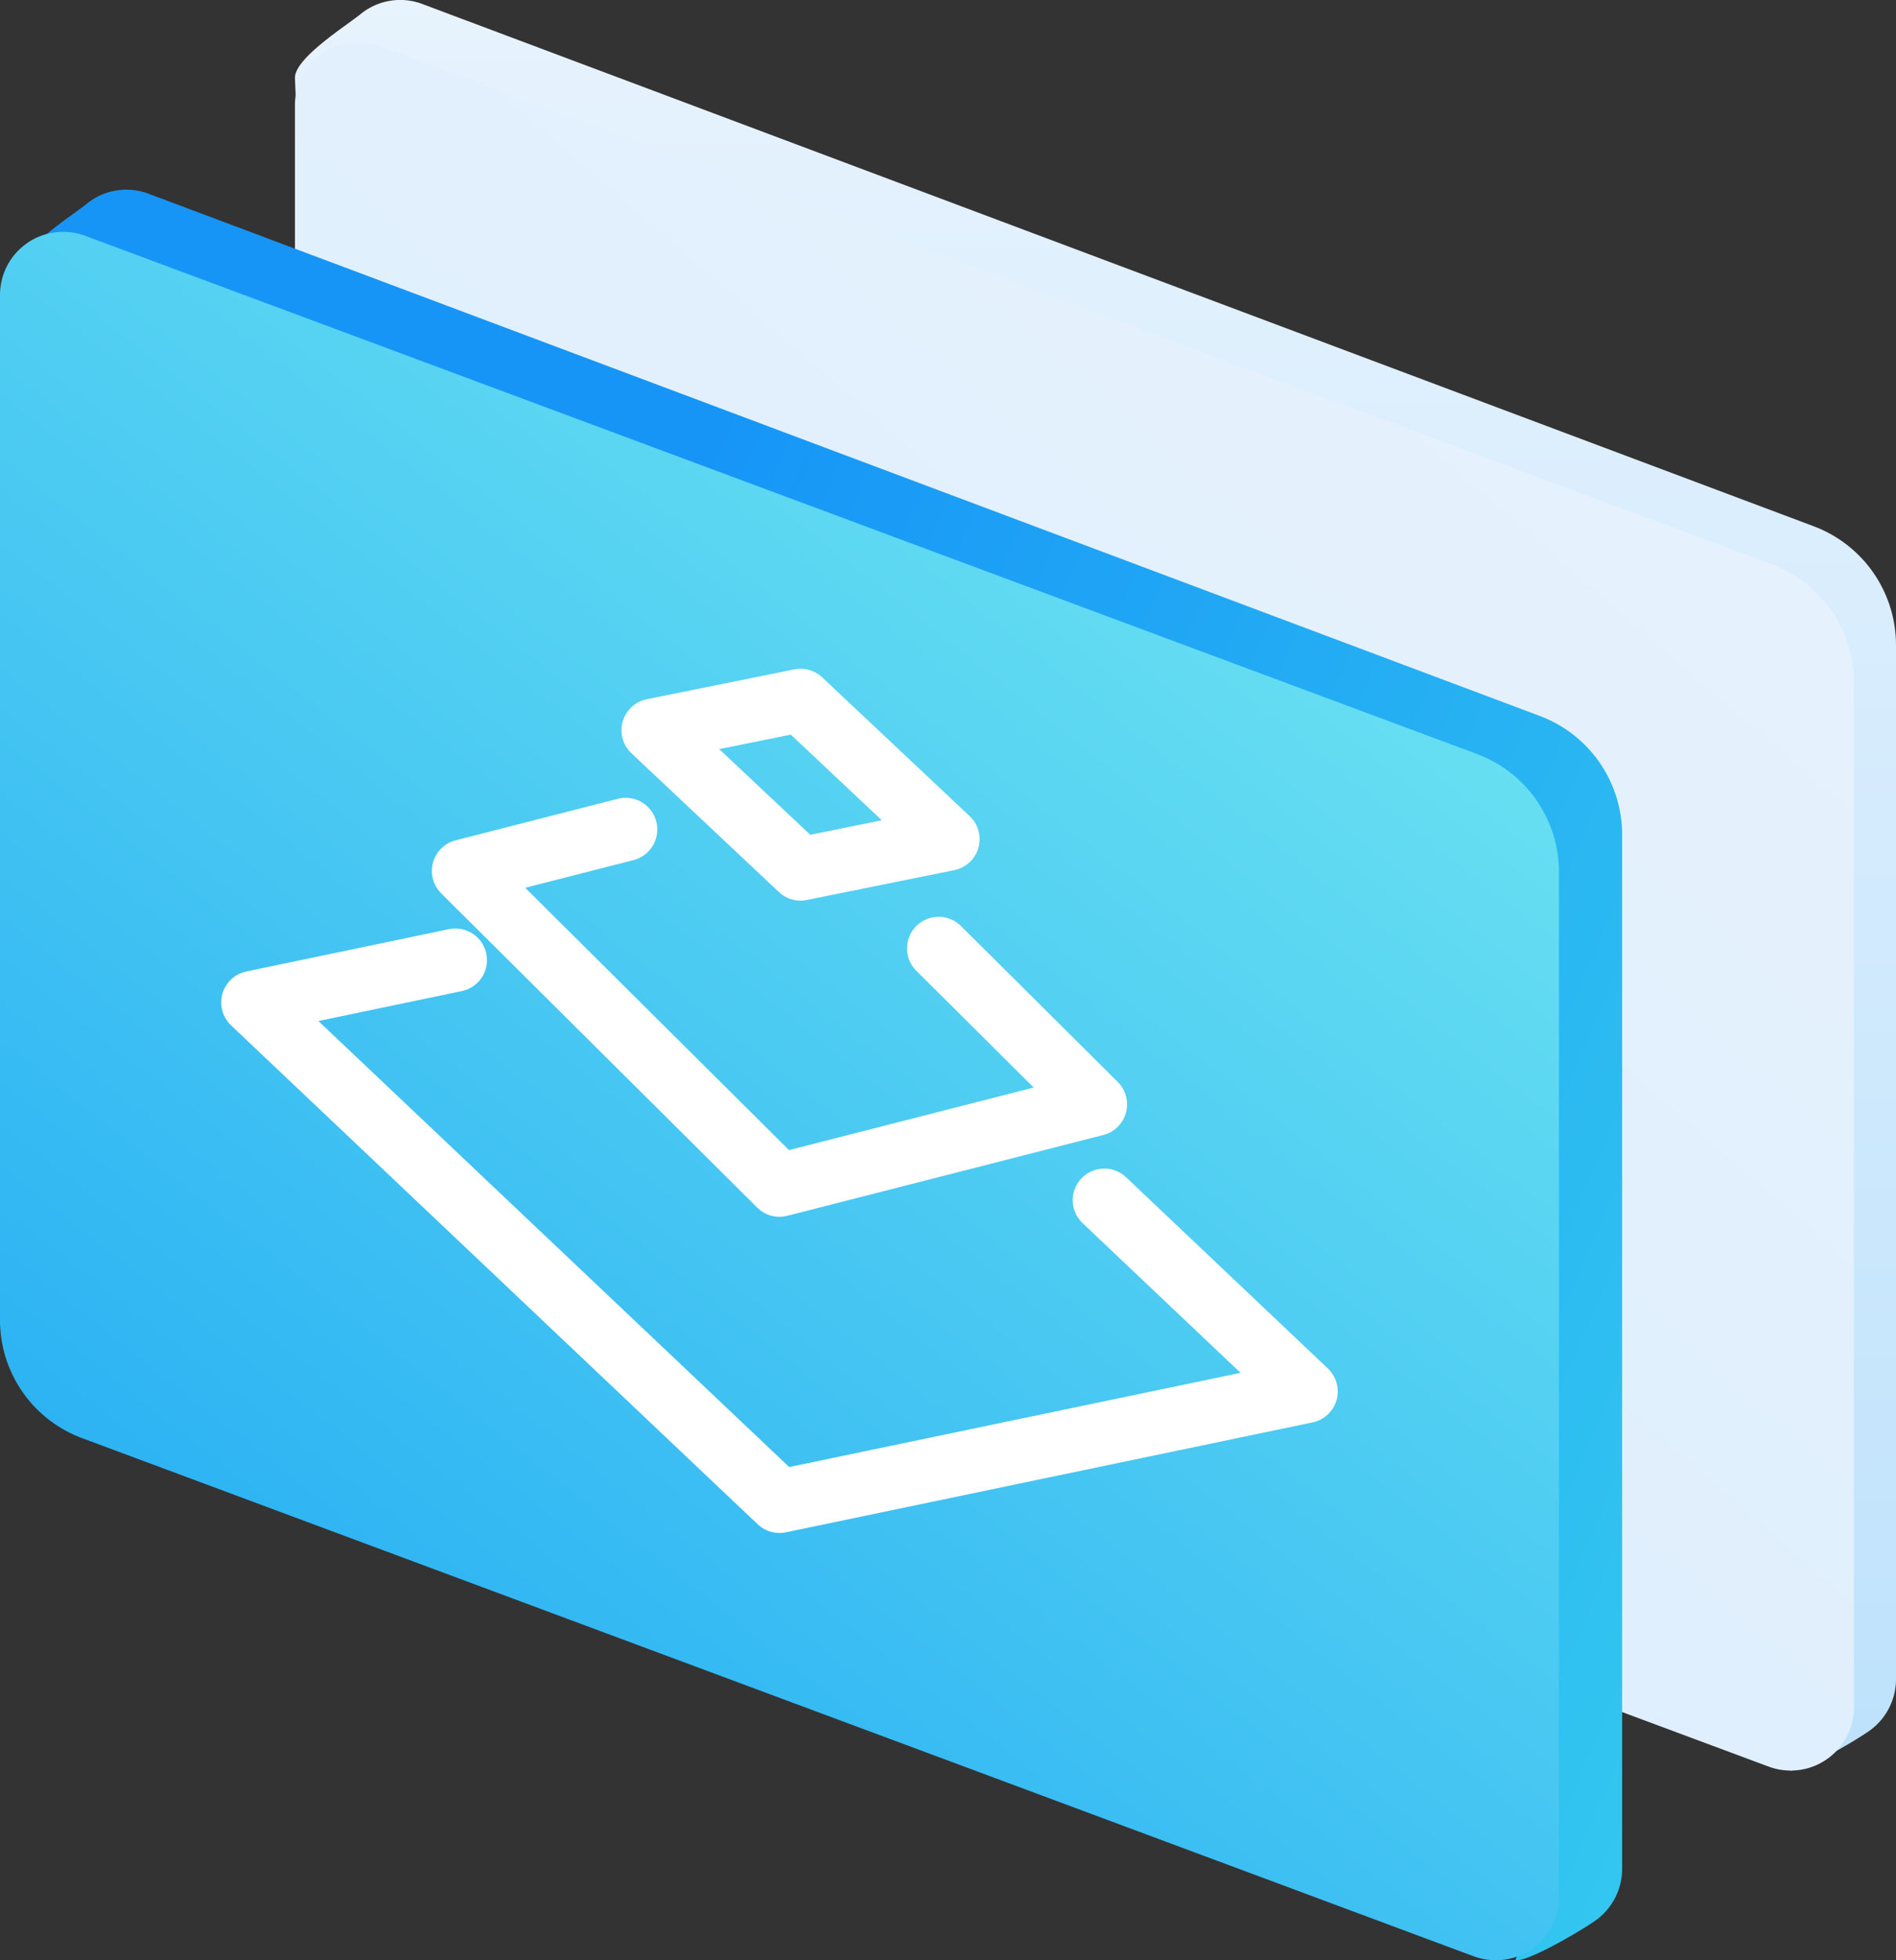 <svg xmlns="http://www.w3.org/2000/svg" width="90" height="93" viewBox="0 0 90 93">
    <rect x="0" y="0" width="90" height="93" fill="#333333" stroke="none"/>
    <defs>
        <linearGradient id="a" x1="50%" x2="50%" y1="128.815%" y2="-12.325%">
            <stop offset="0%" stop-color="#B2DDFC"/>
            <stop offset="100%" stop-color="#ECF5FD"/>
        </linearGradient>
        <linearGradient id="b" x1="86.213%" x2="22.277%" y1="13.901%" y2="95.402%">
            <stop offset="0%" stop-color="#E6F2FD"/>
            <stop offset="100%" stop-color="#DCEDFD"/>
        </linearGradient>
        <linearGradient id="c" x1="12.681%" x2="148.585%" y1="77.509%" y2="142.667%">
            <stop offset="0%" stop-color="#1695F7"/>
            <stop offset="100%" stop-color="#48EBEA"/>
        </linearGradient>
        <linearGradient id="d" x1="100%" x2="22.277%" y1="-13.447%" y2="95.402%">
            <stop offset="0%" stop-color="#80F2F1"/>
            <stop offset="100%" stop-color="#26AEF3"/>
        </linearGradient>
    </defs>
    <g fill="none" fill-rule="evenodd">
        <path fill="url(#a)" d="M85.95 82.48L19.9 57.7a6.022 6.022 0 0 1-3.9-5.642L14 3.69c0-.943 2.432-2.463 3.107-3.015A2.98 2.98 0 0 1 20.05.19L86.1 24.97a6.022 6.022 0 0 1 3.9 5.642v49.046a3.01 3.01 0 0 1-1.16 2.379C88.334 82.435 85.695 84 85 84c-.359 0 1.286-1.394.95-1.52z"/>
        <path fill="url(#b)" d="M83.95 83.811L17.9 59.231a5.975 5.975 0 0 1-3.9-5.595V4.987A2.994 2.994 0 0 1 17 2c.359 0 .714.064 1.05.189l66.05 24.58a5.975 5.975 0 0 1 3.9 5.595v48.649A2.994 2.994 0 0 1 85 84c-.359 0-.714-.064-1.05-.189z"/>
        <path fill="url(#c)" d="M72.95 91.48L6.9 66.7A6.022 6.022 0 0 1 3 61.058L1 12.69c0-.943 2.432-2.463 3.107-3.015A2.98 2.98 0 0 1 7.05 9.19L73.1 33.97a6.022 6.022 0 0 1 3.9 5.642v49.046a3.01 3.01 0 0 1-1.16 2.379C75.334 91.435 72.695 93 72 93c-.359 0 1.286-1.394.95-1.52z"/>
        <path fill="url(#d)" d="M69.95 92.811L3.9 68.231A5.975 5.975 0 0 1 0 62.637V13.987A2.994 2.994 0 0 1 3 11c.359 0 .714.064 1.05.189l66.05 24.58a5.975 5.975 0 0 1 3.9 5.595v48.649A2.994 2.994 0 0 1 71 93c-.359 0-.714-.064-1.05-.189z"/>
        <g stroke="#FFF" stroke-linecap="round" stroke-linejoin="round" stroke-width="3">
            <path d="M52.42 56.94L62 66.014l-25 5.215-25-23.672 9.616-2.006"/>
            <path d="M44.555 44.995L52 52.394l-15 3.834L22 41.32l7.7-1.969M38 33.228l7 6.584-7 1.416-7-6.584z"/>
        </g>
    </g>
</svg>
